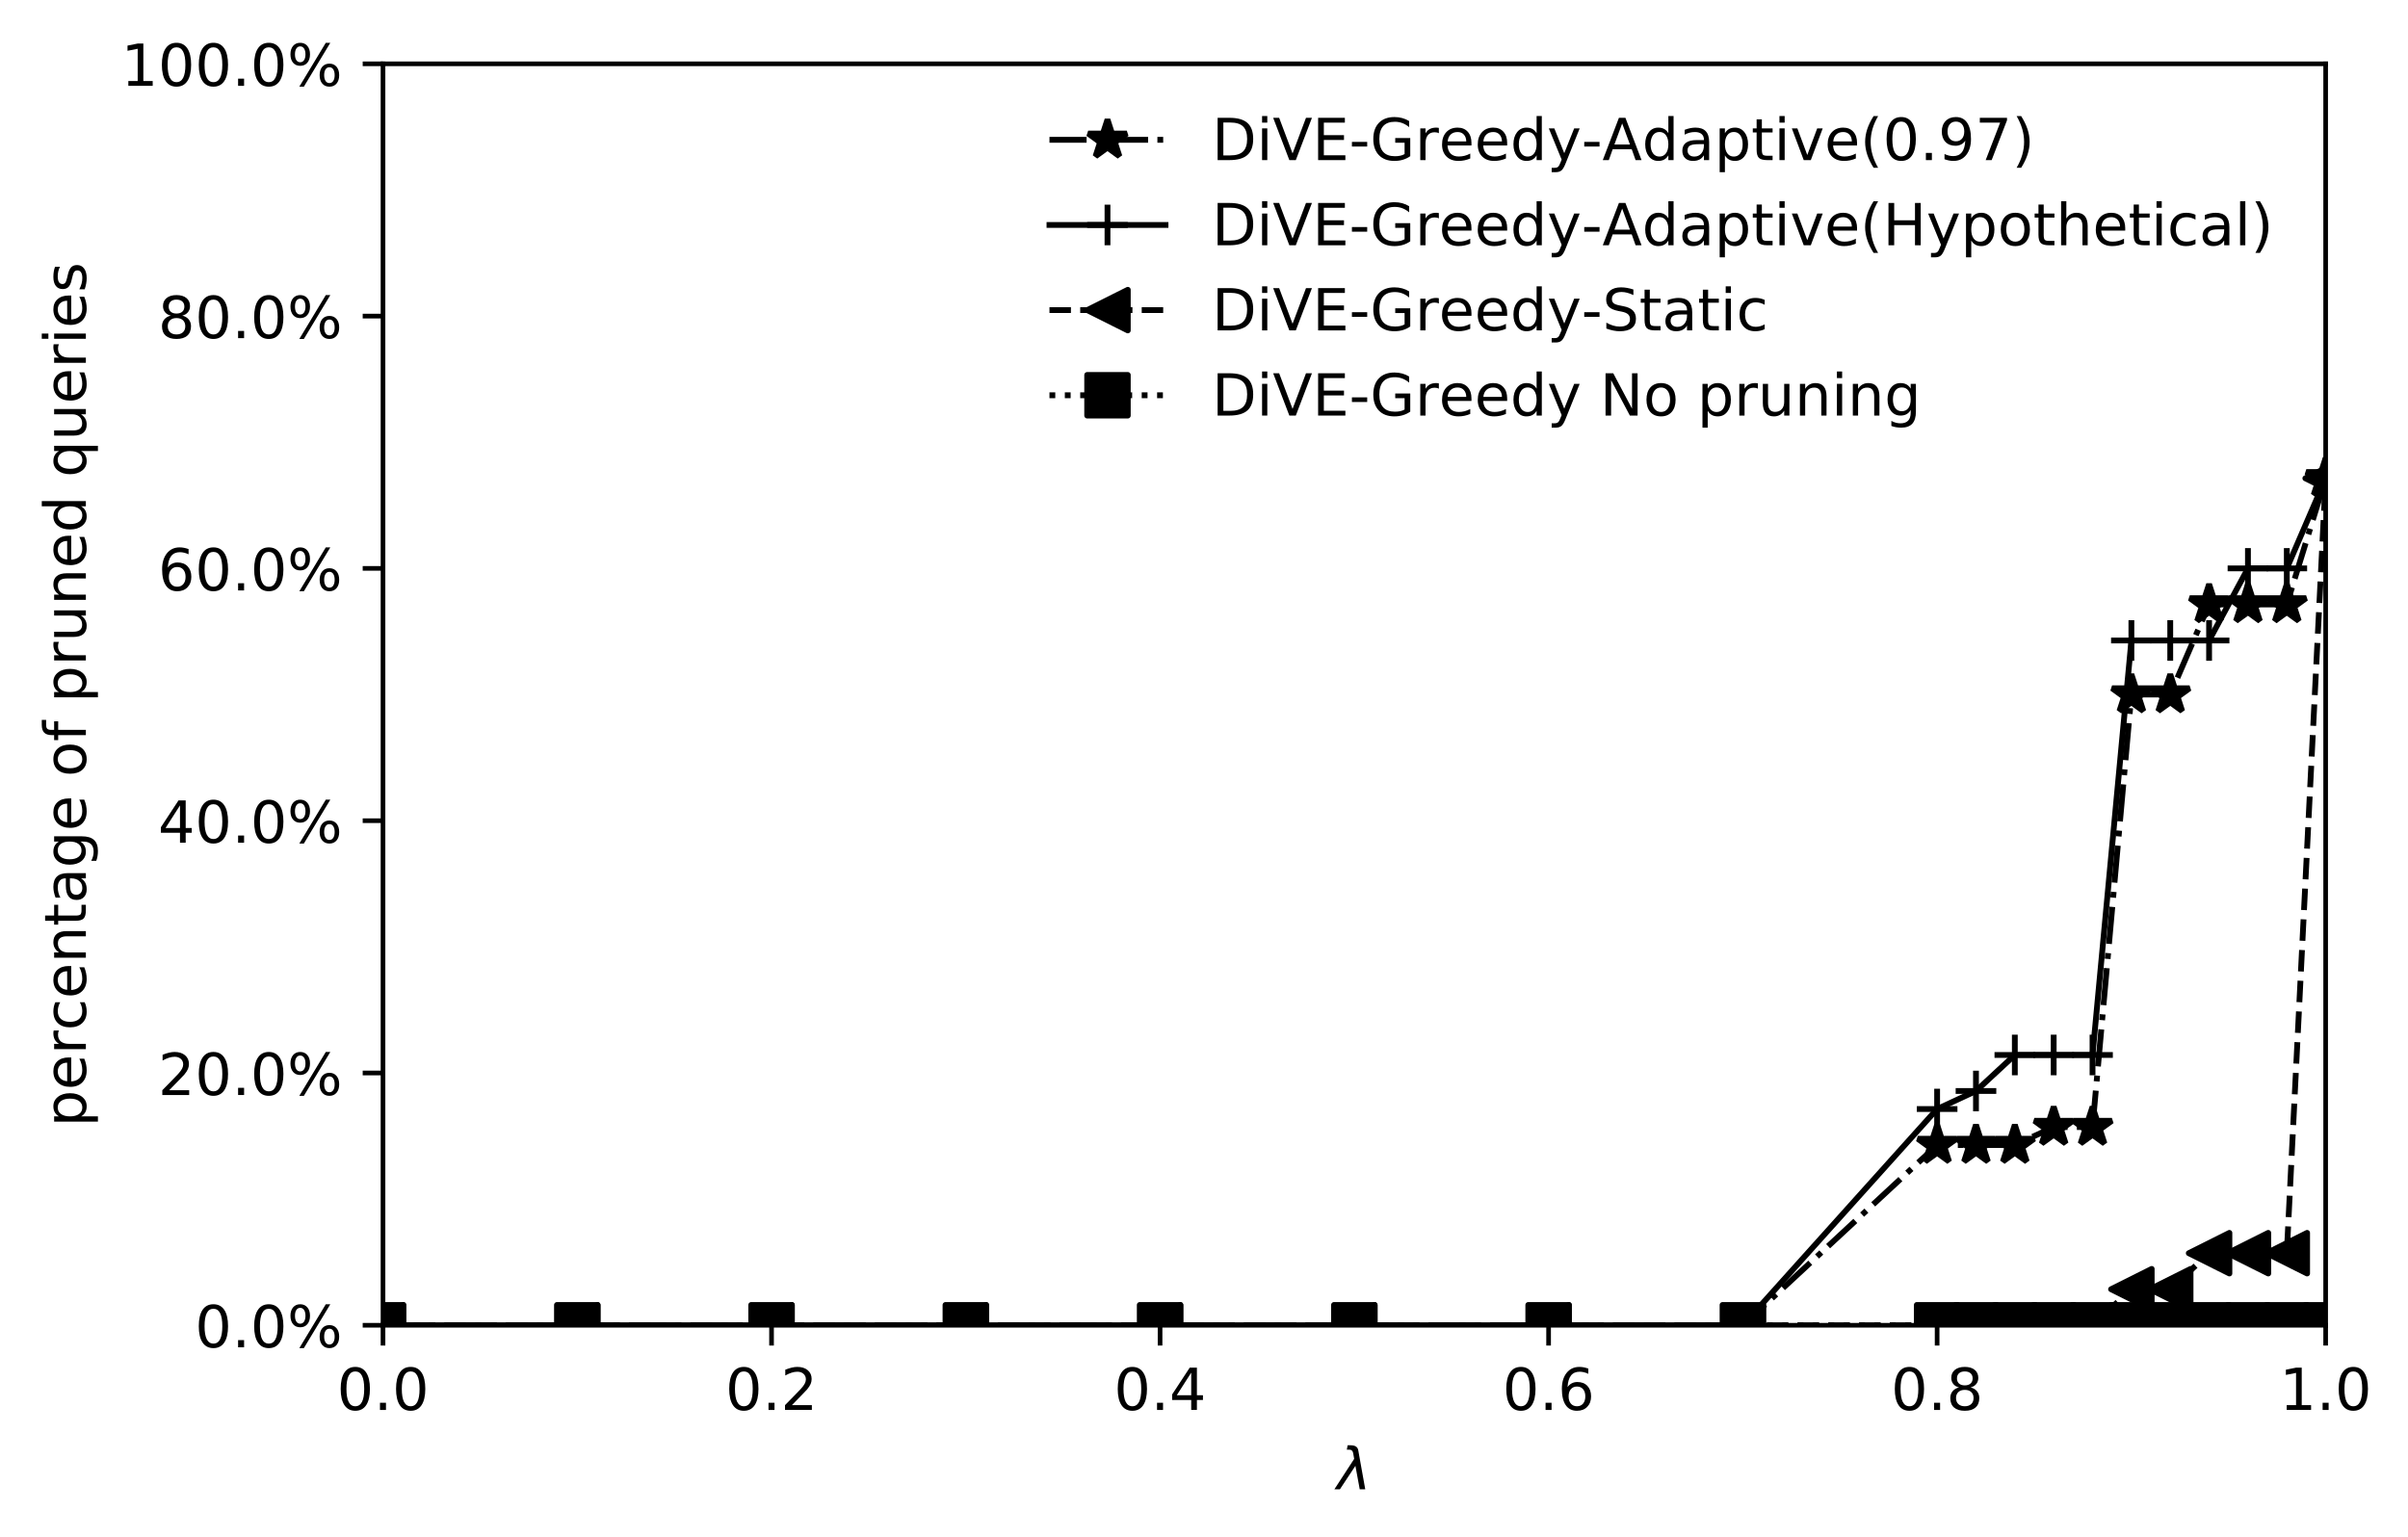 <?xml version="1.0" encoding="utf-8" standalone="no"?>
<!DOCTYPE svg PUBLIC "-//W3C//DTD SVG 1.1//EN"
  "http://www.w3.org/Graphics/SVG/1.1/DTD/svg11.dtd">
<!-- Created with matplotlib (http://matplotlib.org/) -->
<svg height="265pt" version="1.1" viewBox="0 0 415 265" width="415pt" xmlns="http://www.w3.org/2000/svg" xmlns:xlink="http://www.w3.org/1999/xlink">
 <defs>
  <style type="text/css">
*{stroke-linecap:butt;stroke-linejoin:round;}
  </style>
 </defs>
 <g id="figure_1">
  <g id="patch_1">
   <path d="M 0 265.995 
L 415.959 265.995 
L 415.959 0 
L 0 0 
z
" style="fill:#ffffff;"/>
  </g>
  <g id="axes_1">
   <g id="patch_2">
    <path d="M 66.008 228.439 
L 400.808 228.439 
L 400.808 10.999 
L 66.008 10.999 
z
" style="fill:#ffffff;"/>
   </g>
   <g id="matplotlib.axis_1">
    <g id="xtick_1">
     <g id="line2d_1">
      <defs>
       <path d="M 0 0 
L 0 3.5 
" id="m7e108de007" style="stroke:#000000;stroke-width:0.8;"/>
      </defs>
      <g>
       <use style="stroke:#000000;stroke-width:0.8;" x="66.008" xlink:href="#m7e108de007" y="228.439"/>
      </g>
     </g>
     <g id="text_1">
      <!-- 0.0 -->
      <defs>
       <path d="M 31.781 66.406 
Q 24.172 66.406 20.328 58.906 
Q 16.5 51.422 16.5 36.375 
Q 16.5 21.391 20.328 13.891 
Q 24.172 6.391 31.781 6.391 
Q 39.453 6.391 43.281 13.891 
Q 47.125 21.391 47.125 36.375 
Q 47.125 51.422 43.281 58.906 
Q 39.453 66.406 31.781 66.406 
z
M 31.781 74.219 
Q 44.047 74.219 50.516 64.516 
Q 56.984 54.828 56.984 36.375 
Q 56.984 17.969 50.516 8.266 
Q 44.047 -1.422 31.781 -1.422 
Q 19.531 -1.422 13.062 8.266 
Q 6.594 17.969 6.594 36.375 
Q 6.594 54.828 13.062 64.516 
Q 19.531 74.219 31.781 74.219 
z
" id="DejaVuSans-30"/>
       <path d="M 10.688 12.406 
L 21 12.406 
L 21 0 
L 10.688 0 
z
" id="DejaVuSans-2e"/>
      </defs>
      <g transform="translate(58.056 243.038)scale(0.1 -0.1)">
       <use xlink:href="#DejaVuSans-30"/>
       <use x="63.623" xlink:href="#DejaVuSans-2e"/>
       <use x="95.41" xlink:href="#DejaVuSans-30"/>
      </g>
     </g>
    </g>
    <g id="xtick_2">
     <g id="line2d_2">
      <g>
       <use style="stroke:#000000;stroke-width:0.8;" x="132.968" xlink:href="#m7e108de007" y="228.439"/>
      </g>
     </g>
     <g id="text_2">
      <!-- 0.2 -->
      <defs>
       <path d="M 19.188 8.297 
L 53.609 8.297 
L 53.609 0 
L 7.328 0 
L 7.328 8.297 
Q 12.938 14.109 22.625 23.891 
Q 32.328 33.688 34.812 36.531 
Q 39.547 41.844 41.422 45.531 
Q 43.312 49.219 43.312 52.781 
Q 43.312 58.594 39.234 62.25 
Q 35.156 65.922 28.609 65.922 
Q 23.969 65.922 18.812 64.312 
Q 13.672 62.703 7.812 59.422 
L 7.812 69.391 
Q 13.766 71.781 18.938 73 
Q 24.125 74.219 28.422 74.219 
Q 39.75 74.219 46.484 68.547 
Q 53.219 62.891 53.219 53.422 
Q 53.219 48.922 51.531 44.891 
Q 49.859 40.875 45.406 35.406 
Q 44.188 33.984 37.641 27.219 
Q 31.109 20.453 19.188 8.297 
z
" id="DejaVuSans-32"/>
      </defs>
      <g transform="translate(125.016 243.038)scale(0.1 -0.1)">
       <use xlink:href="#DejaVuSans-30"/>
       <use x="63.623" xlink:href="#DejaVuSans-2e"/>
       <use x="95.41" xlink:href="#DejaVuSans-32"/>
      </g>
     </g>
    </g>
    <g id="xtick_3">
     <g id="line2d_3">
      <g>
       <use style="stroke:#000000;stroke-width:0.8;" x="199.928" xlink:href="#m7e108de007" y="228.439"/>
      </g>
     </g>
     <g id="text_3">
      <!-- 0.4 -->
      <defs>
       <path d="M 37.797 64.312 
L 12.891 25.391 
L 37.797 25.391 
z
M 35.203 72.906 
L 47.609 72.906 
L 47.609 25.391 
L 58.016 25.391 
L 58.016 17.188 
L 47.609 17.188 
L 47.609 0 
L 37.797 0 
L 37.797 17.188 
L 4.891 17.188 
L 4.891 26.703 
z
" id="DejaVuSans-34"/>
      </defs>
      <g transform="translate(191.976 243.038)scale(0.1 -0.1)">
       <use xlink:href="#DejaVuSans-30"/>
       <use x="63.623" xlink:href="#DejaVuSans-2e"/>
       <use x="95.41" xlink:href="#DejaVuSans-34"/>
      </g>
     </g>
    </g>
    <g id="xtick_4">
     <g id="line2d_4">
      <g>
       <use style="stroke:#000000;stroke-width:0.8;" x="266.888" xlink:href="#m7e108de007" y="228.439"/>
      </g>
     </g>
     <g id="text_4">
      <!-- 0.6 -->
      <defs>
       <path d="M 33.016 40.375 
Q 26.375 40.375 22.484 35.828 
Q 18.609 31.297 18.609 23.391 
Q 18.609 15.531 22.484 10.953 
Q 26.375 6.391 33.016 6.391 
Q 39.656 6.391 43.531 10.953 
Q 47.406 15.531 47.406 23.391 
Q 47.406 31.297 43.531 35.828 
Q 39.656 40.375 33.016 40.375 
z
M 52.594 71.297 
L 52.594 62.312 
Q 48.875 64.062 45.094 64.984 
Q 41.312 65.922 37.594 65.922 
Q 27.828 65.922 22.672 59.328 
Q 17.531 52.734 16.797 39.406 
Q 19.672 43.656 24.016 45.922 
Q 28.375 48.188 33.594 48.188 
Q 44.578 48.188 50.953 41.516 
Q 57.328 34.859 57.328 23.391 
Q 57.328 12.156 50.688 5.359 
Q 44.047 -1.422 33.016 -1.422 
Q 20.359 -1.422 13.672 8.266 
Q 6.984 17.969 6.984 36.375 
Q 6.984 53.656 15.188 63.938 
Q 23.391 74.219 37.203 74.219 
Q 40.922 74.219 44.703 73.484 
Q 48.484 72.75 52.594 71.297 
z
" id="DejaVuSans-36"/>
      </defs>
      <g transform="translate(258.936 243.038)scale(0.1 -0.1)">
       <use xlink:href="#DejaVuSans-30"/>
       <use x="63.623" xlink:href="#DejaVuSans-2e"/>
       <use x="95.41" xlink:href="#DejaVuSans-36"/>
      </g>
     </g>
    </g>
    <g id="xtick_5">
     <g id="line2d_5">
      <g>
       <use style="stroke:#000000;stroke-width:0.8;" x="333.848" xlink:href="#m7e108de007" y="228.439"/>
      </g>
     </g>
     <g id="text_5">
      <!-- 0.8 -->
      <defs>
       <path d="M 31.781 34.625 
Q 24.75 34.625 20.719 30.859 
Q 16.703 27.094 16.703 20.516 
Q 16.703 13.922 20.719 10.156 
Q 24.75 6.391 31.781 6.391 
Q 38.812 6.391 42.859 10.172 
Q 46.922 13.969 46.922 20.516 
Q 46.922 27.094 42.891 30.859 
Q 38.875 34.625 31.781 34.625 
z
M 21.922 38.812 
Q 15.578 40.375 12.031 44.719 
Q 8.5 49.078 8.5 55.328 
Q 8.5 64.062 14.719 69.141 
Q 20.953 74.219 31.781 74.219 
Q 42.672 74.219 48.875 69.141 
Q 55.078 64.062 55.078 55.328 
Q 55.078 49.078 51.531 44.719 
Q 48 40.375 41.703 38.812 
Q 48.828 37.156 52.797 32.312 
Q 56.781 27.484 56.781 20.516 
Q 56.781 9.906 50.312 4.234 
Q 43.844 -1.422 31.781 -1.422 
Q 19.734 -1.422 13.25 4.234 
Q 6.781 9.906 6.781 20.516 
Q 6.781 27.484 10.781 32.312 
Q 14.797 37.156 21.922 38.812 
z
M 18.312 54.391 
Q 18.312 48.734 21.844 45.562 
Q 25.391 42.391 31.781 42.391 
Q 38.141 42.391 41.719 45.562 
Q 45.312 48.734 45.312 54.391 
Q 45.312 60.062 41.719 63.234 
Q 38.141 66.406 31.781 66.406 
Q 25.391 66.406 21.844 63.234 
Q 18.312 60.062 18.312 54.391 
z
" id="DejaVuSans-38"/>
      </defs>
      <g transform="translate(325.896 243.038)scale(0.1 -0.1)">
       <use xlink:href="#DejaVuSans-30"/>
       <use x="63.623" xlink:href="#DejaVuSans-2e"/>
       <use x="95.41" xlink:href="#DejaVuSans-38"/>
      </g>
     </g>
    </g>
    <g id="xtick_6">
     <g id="line2d_6">
      <g>
       <use style="stroke:#000000;stroke-width:0.8;" x="400.808" xlink:href="#m7e108de007" y="228.439"/>
      </g>
     </g>
     <g id="text_6">
      <!-- 1.0 -->
      <defs>
       <path d="M 12.406 8.297 
L 28.516 8.297 
L 28.516 63.922 
L 10.984 60.406 
L 10.984 69.391 
L 28.422 72.906 
L 38.281 72.906 
L 38.281 8.297 
L 54.391 8.297 
L 54.391 0 
L 12.406 0 
z
" id="DejaVuSans-31"/>
      </defs>
      <g transform="translate(392.856 243.038)scale(0.1 -0.1)">
       <use xlink:href="#DejaVuSans-31"/>
       <use x="63.623" xlink:href="#DejaVuSans-2e"/>
       <use x="95.41" xlink:href="#DejaVuSans-30"/>
      </g>
     </g>
    </g>
    <g id="text_7">
     <!-- $\lambda$ -->
     <defs>
      <path d="M 36.719 67.438 
L 48.828 0 
L 39.312 0 
L 31.844 40.438 
L 5.125 0 
L -4.391 0 
L 29.734 52.438 
L 28.031 62.109 
Q 26.953 68.266 21.734 68.266 
L 17.047 68.266 
L 18.5 75.984 
L 24.219 75.875 
Q 35.203 75.734 36.719 67.438 
z
" id="DejaVuSans-Oblique-3bb"/>
     </defs>
     <g transform="translate(230.408 256.716)scale(0.1 -0.1)">
      <use transform="translate(0 0.016)" xlink:href="#DejaVuSans-Oblique-3bb"/>
     </g>
    </g>
   </g>
   <g id="matplotlib.axis_2">
    <g id="ytick_1">
     <g id="line2d_7">
      <defs>
       <path d="M 0 0 
L -3.5 0 
" id="mf15cd3cf8e" style="stroke:#000000;stroke-width:0.8;"/>
      </defs>
      <g>
       <use style="stroke:#000000;stroke-width:0.8;" x="66.008" xlink:href="#mf15cd3cf8e" y="228.439"/>
      </g>
     </g>
     <g id="text_8">
      <!-- 0.0% -->
      <defs>
       <path d="M 72.703 32.078 
Q 68.453 32.078 66.031 28.469 
Q 63.625 24.859 63.625 18.406 
Q 63.625 12.062 66.031 8.422 
Q 68.453 4.781 72.703 4.781 
Q 76.859 4.781 79.266 8.422 
Q 81.688 12.062 81.688 18.406 
Q 81.688 24.812 79.266 28.438 
Q 76.859 32.078 72.703 32.078 
z
M 72.703 38.281 
Q 80.422 38.281 84.953 32.906 
Q 89.5 27.547 89.5 18.406 
Q 89.5 9.281 84.938 3.922 
Q 80.375 -1.422 72.703 -1.422 
Q 64.891 -1.422 60.344 3.922 
Q 55.812 9.281 55.812 18.406 
Q 55.812 27.594 60.375 32.938 
Q 64.938 38.281 72.703 38.281 
z
M 22.312 68.016 
Q 18.109 68.016 15.688 64.375 
Q 13.281 60.75 13.281 54.391 
Q 13.281 47.953 15.672 44.328 
Q 18.062 40.719 22.312 40.719 
Q 26.562 40.719 28.969 44.328 
Q 31.391 47.953 31.391 54.391 
Q 31.391 60.688 28.953 64.344 
Q 26.516 68.016 22.312 68.016 
z
M 66.406 74.219 
L 74.219 74.219 
L 28.609 -1.422 
L 20.797 -1.422 
z
M 22.312 74.219 
Q 30.031 74.219 34.609 68.875 
Q 39.203 63.531 39.203 54.391 
Q 39.203 45.172 34.641 39.844 
Q 30.078 34.516 22.312 34.516 
Q 14.547 34.516 10.031 39.859 
Q 5.516 45.219 5.516 54.391 
Q 5.516 63.484 10.047 68.844 
Q 14.594 74.219 22.312 74.219 
z
" id="DejaVuSans-25"/>
      </defs>
      <g transform="translate(33.603 232.238)scale(0.1 -0.1)">
       <use xlink:href="#DejaVuSans-30"/>
       <use x="63.623" xlink:href="#DejaVuSans-2e"/>
       <use x="95.41" xlink:href="#DejaVuSans-30"/>
       <use x="159.033" xlink:href="#DejaVuSans-25"/>
      </g>
     </g>
    </g>
    <g id="ytick_2">
     <g id="line2d_8">
      <g>
       <use style="stroke:#000000;stroke-width:0.8;" x="66.008" xlink:href="#mf15cd3cf8e" y="184.951"/>
      </g>
     </g>
     <g id="text_9">
      <!-- 20.0% -->
      <g transform="translate(27.241 188.75)scale(0.1 -0.1)">
       <use xlink:href="#DejaVuSans-32"/>
       <use x="63.623" xlink:href="#DejaVuSans-30"/>
       <use x="127.246" xlink:href="#DejaVuSans-2e"/>
       <use x="159.033" xlink:href="#DejaVuSans-30"/>
       <use x="222.656" xlink:href="#DejaVuSans-25"/>
      </g>
     </g>
    </g>
    <g id="ytick_3">
     <g id="line2d_9">
      <g>
       <use style="stroke:#000000;stroke-width:0.8;" x="66.008" xlink:href="#mf15cd3cf8e" y="141.463"/>
      </g>
     </g>
     <g id="text_10">
      <!-- 40.0% -->
      <g transform="translate(27.241 145.262)scale(0.1 -0.1)">
       <use xlink:href="#DejaVuSans-34"/>
       <use x="63.623" xlink:href="#DejaVuSans-30"/>
       <use x="127.246" xlink:href="#DejaVuSans-2e"/>
       <use x="159.033" xlink:href="#DejaVuSans-30"/>
       <use x="222.656" xlink:href="#DejaVuSans-25"/>
      </g>
     </g>
    </g>
    <g id="ytick_4">
     <g id="line2d_10">
      <g>
       <use style="stroke:#000000;stroke-width:0.8;" x="66.008" xlink:href="#mf15cd3cf8e" y="97.975"/>
      </g>
     </g>
     <g id="text_11">
      <!-- 60.0% -->
      <g transform="translate(27.241 101.774)scale(0.1 -0.1)">
       <use xlink:href="#DejaVuSans-36"/>
       <use x="63.623" xlink:href="#DejaVuSans-30"/>
       <use x="127.246" xlink:href="#DejaVuSans-2e"/>
       <use x="159.033" xlink:href="#DejaVuSans-30"/>
       <use x="222.656" xlink:href="#DejaVuSans-25"/>
      </g>
     </g>
    </g>
    <g id="ytick_5">
     <g id="line2d_11">
      <g>
       <use style="stroke:#000000;stroke-width:0.8;" x="66.008" xlink:href="#mf15cd3cf8e" y="54.487"/>
      </g>
     </g>
     <g id="text_12">
      <!-- 80.0% -->
      <g transform="translate(27.241 58.286)scale(0.1 -0.1)">
       <use xlink:href="#DejaVuSans-38"/>
       <use x="63.623" xlink:href="#DejaVuSans-30"/>
       <use x="127.246" xlink:href="#DejaVuSans-2e"/>
       <use x="159.033" xlink:href="#DejaVuSans-30"/>
       <use x="222.656" xlink:href="#DejaVuSans-25"/>
      </g>
     </g>
    </g>
    <g id="ytick_6">
     <g id="line2d_12">
      <g>
       <use style="stroke:#000000;stroke-width:0.8;" x="66.008" xlink:href="#mf15cd3cf8e" y="10.999"/>
      </g>
     </g>
     <g id="text_13">
      <!-- 100.0% -->
      <g transform="translate(20.878 14.798)scale(0.1 -0.1)">
       <use xlink:href="#DejaVuSans-31"/>
       <use x="63.623" xlink:href="#DejaVuSans-30"/>
       <use x="127.246" xlink:href="#DejaVuSans-30"/>
       <use x="190.869" xlink:href="#DejaVuSans-2e"/>
       <use x="222.656" xlink:href="#DejaVuSans-30"/>
       <use x="286.279" xlink:href="#DejaVuSans-25"/>
      </g>
     </g>
    </g>
    <g id="text_14">
     <!-- percentage of pruned queries -->
     <defs>
      <path d="M 18.109 8.203 
L 18.109 -20.797 
L 9.078 -20.797 
L 9.078 54.688 
L 18.109 54.688 
L 18.109 46.391 
Q 20.953 51.266 25.266 53.625 
Q 29.594 56 35.594 56 
Q 45.562 56 51.781 48.094 
Q 58.016 40.188 58.016 27.297 
Q 58.016 14.406 51.781 6.484 
Q 45.562 -1.422 35.594 -1.422 
Q 29.594 -1.422 25.266 0.953 
Q 20.953 3.328 18.109 8.203 
z
M 48.688 27.297 
Q 48.688 37.203 44.609 42.844 
Q 40.531 48.484 33.406 48.484 
Q 26.266 48.484 22.188 42.844 
Q 18.109 37.203 18.109 27.297 
Q 18.109 17.391 22.188 11.75 
Q 26.266 6.109 33.406 6.109 
Q 40.531 6.109 44.609 11.75 
Q 48.688 17.391 48.688 27.297 
z
" id="DejaVuSans-70"/>
      <path d="M 56.203 29.594 
L 56.203 25.203 
L 14.891 25.203 
Q 15.484 15.922 20.484 11.062 
Q 25.484 6.203 34.422 6.203 
Q 39.594 6.203 44.453 7.469 
Q 49.312 8.734 54.109 11.281 
L 54.109 2.781 
Q 49.266 0.734 44.188 -0.344 
Q 39.109 -1.422 33.891 -1.422 
Q 20.797 -1.422 13.156 6.188 
Q 5.516 13.812 5.516 26.812 
Q 5.516 40.234 12.766 48.109 
Q 20.016 56 32.328 56 
Q 43.359 56 49.781 48.891 
Q 56.203 41.797 56.203 29.594 
z
M 47.219 32.234 
Q 47.125 39.594 43.094 43.984 
Q 39.062 48.391 32.422 48.391 
Q 24.906 48.391 20.391 44.141 
Q 15.875 39.891 15.188 32.172 
z
" id="DejaVuSans-65"/>
      <path d="M 41.109 46.297 
Q 39.594 47.172 37.812 47.578 
Q 36.031 48 33.891 48 
Q 26.266 48 22.188 43.047 
Q 18.109 38.094 18.109 28.812 
L 18.109 0 
L 9.078 0 
L 9.078 54.688 
L 18.109 54.688 
L 18.109 46.188 
Q 20.953 51.172 25.484 53.578 
Q 30.031 56 36.531 56 
Q 37.453 56 38.578 55.875 
Q 39.703 55.766 41.062 55.516 
z
" id="DejaVuSans-72"/>
      <path d="M 48.781 52.594 
L 48.781 44.188 
Q 44.969 46.297 41.141 47.344 
Q 37.312 48.391 33.406 48.391 
Q 24.656 48.391 19.812 42.844 
Q 14.984 37.312 14.984 27.297 
Q 14.984 17.281 19.812 11.734 
Q 24.656 6.203 33.406 6.203 
Q 37.312 6.203 41.141 7.25 
Q 44.969 8.297 48.781 10.406 
L 48.781 2.094 
Q 45.016 0.344 40.984 -0.531 
Q 36.969 -1.422 32.422 -1.422 
Q 20.062 -1.422 12.781 6.344 
Q 5.516 14.109 5.516 27.297 
Q 5.516 40.672 12.859 48.328 
Q 20.219 56 33.016 56 
Q 37.156 56 41.109 55.141 
Q 45.062 54.297 48.781 52.594 
z
" id="DejaVuSans-63"/>
      <path d="M 54.891 33.016 
L 54.891 0 
L 45.906 0 
L 45.906 32.719 
Q 45.906 40.484 42.875 44.328 
Q 39.844 48.188 33.797 48.188 
Q 26.516 48.188 22.312 43.547 
Q 18.109 38.922 18.109 30.906 
L 18.109 0 
L 9.078 0 
L 9.078 54.688 
L 18.109 54.688 
L 18.109 46.188 
Q 21.344 51.125 25.703 53.562 
Q 30.078 56 35.797 56 
Q 45.219 56 50.047 50.172 
Q 54.891 44.344 54.891 33.016 
z
" id="DejaVuSans-6e"/>
      <path d="M 18.312 70.219 
L 18.312 54.688 
L 36.812 54.688 
L 36.812 47.703 
L 18.312 47.703 
L 18.312 18.016 
Q 18.312 11.328 20.141 9.422 
Q 21.969 7.516 27.594 7.516 
L 36.812 7.516 
L 36.812 0 
L 27.594 0 
Q 17.188 0 13.234 3.875 
Q 9.281 7.766 9.281 18.016 
L 9.281 47.703 
L 2.688 47.703 
L 2.688 54.688 
L 9.281 54.688 
L 9.281 70.219 
z
" id="DejaVuSans-74"/>
      <path d="M 34.281 27.484 
Q 23.391 27.484 19.188 25 
Q 14.984 22.516 14.984 16.5 
Q 14.984 11.719 18.141 8.906 
Q 21.297 6.109 26.703 6.109 
Q 34.188 6.109 38.703 11.406 
Q 43.219 16.703 43.219 25.484 
L 43.219 27.484 
z
M 52.203 31.203 
L 52.203 0 
L 43.219 0 
L 43.219 8.297 
Q 40.141 3.328 35.547 0.953 
Q 30.953 -1.422 24.312 -1.422 
Q 15.922 -1.422 10.953 3.297 
Q 6 8.016 6 15.922 
Q 6 25.141 12.172 29.828 
Q 18.359 34.516 30.609 34.516 
L 43.219 34.516 
L 43.219 35.406 
Q 43.219 41.609 39.141 45 
Q 35.062 48.391 27.688 48.391 
Q 23 48.391 18.547 47.266 
Q 14.109 46.141 10.016 43.891 
L 10.016 52.203 
Q 14.938 54.109 19.578 55.047 
Q 24.219 56 28.609 56 
Q 40.484 56 46.344 49.844 
Q 52.203 43.703 52.203 31.203 
z
" id="DejaVuSans-61"/>
      <path d="M 45.406 27.984 
Q 45.406 37.75 41.375 43.109 
Q 37.359 48.484 30.078 48.484 
Q 22.859 48.484 18.828 43.109 
Q 14.797 37.75 14.797 27.984 
Q 14.797 18.266 18.828 12.891 
Q 22.859 7.516 30.078 7.516 
Q 37.359 7.516 41.375 12.891 
Q 45.406 18.266 45.406 27.984 
z
M 54.391 6.781 
Q 54.391 -7.172 48.188 -13.984 
Q 42 -20.797 29.203 -20.797 
Q 24.469 -20.797 20.266 -20.094 
Q 16.062 -19.391 12.109 -17.922 
L 12.109 -9.188 
Q 16.062 -11.328 19.922 -12.344 
Q 23.781 -13.375 27.781 -13.375 
Q 36.625 -13.375 41.016 -8.766 
Q 45.406 -4.156 45.406 5.172 
L 45.406 9.625 
Q 42.625 4.781 38.281 2.391 
Q 33.938 0 27.875 0 
Q 17.828 0 11.672 7.656 
Q 5.516 15.328 5.516 27.984 
Q 5.516 40.672 11.672 48.328 
Q 17.828 56 27.875 56 
Q 33.938 56 38.281 53.609 
Q 42.625 51.219 45.406 46.391 
L 45.406 54.688 
L 54.391 54.688 
z
" id="DejaVuSans-67"/>
      <path id="DejaVuSans-20"/>
      <path d="M 30.609 48.391 
Q 23.391 48.391 19.188 42.75 
Q 14.984 37.109 14.984 27.297 
Q 14.984 17.484 19.156 11.844 
Q 23.344 6.203 30.609 6.203 
Q 37.797 6.203 41.984 11.859 
Q 46.188 17.531 46.188 27.297 
Q 46.188 37.016 41.984 42.703 
Q 37.797 48.391 30.609 48.391 
z
M 30.609 56 
Q 42.328 56 49.016 48.375 
Q 55.719 40.766 55.719 27.297 
Q 55.719 13.875 49.016 6.219 
Q 42.328 -1.422 30.609 -1.422 
Q 18.844 -1.422 12.172 6.219 
Q 5.516 13.875 5.516 27.297 
Q 5.516 40.766 12.172 48.375 
Q 18.844 56 30.609 56 
z
" id="DejaVuSans-6f"/>
      <path d="M 37.109 75.984 
L 37.109 68.5 
L 28.516 68.5 
Q 23.688 68.5 21.797 66.547 
Q 19.922 64.594 19.922 59.516 
L 19.922 54.688 
L 34.719 54.688 
L 34.719 47.703 
L 19.922 47.703 
L 19.922 0 
L 10.891 0 
L 10.891 47.703 
L 2.297 47.703 
L 2.297 54.688 
L 10.891 54.688 
L 10.891 58.5 
Q 10.891 67.625 15.141 71.797 
Q 19.391 75.984 28.609 75.984 
z
" id="DejaVuSans-66"/>
      <path d="M 8.5 21.578 
L 8.5 54.688 
L 17.484 54.688 
L 17.484 21.922 
Q 17.484 14.156 20.5 10.266 
Q 23.531 6.391 29.594 6.391 
Q 36.859 6.391 41.078 11.031 
Q 45.312 15.672 45.312 23.688 
L 45.312 54.688 
L 54.297 54.688 
L 54.297 0 
L 45.312 0 
L 45.312 8.406 
Q 42.047 3.422 37.719 1 
Q 33.406 -1.422 27.688 -1.422 
Q 18.266 -1.422 13.375 4.438 
Q 8.5 10.297 8.5 21.578 
z
M 31.109 56 
z
" id="DejaVuSans-75"/>
      <path d="M 45.406 46.391 
L 45.406 75.984 
L 54.391 75.984 
L 54.391 0 
L 45.406 0 
L 45.406 8.203 
Q 42.578 3.328 38.25 0.953 
Q 33.938 -1.422 27.875 -1.422 
Q 17.969 -1.422 11.734 6.484 
Q 5.516 14.406 5.516 27.297 
Q 5.516 40.188 11.734 48.094 
Q 17.969 56 27.875 56 
Q 33.938 56 38.25 53.625 
Q 42.578 51.266 45.406 46.391 
z
M 14.797 27.297 
Q 14.797 17.391 18.875 11.75 
Q 22.953 6.109 30.078 6.109 
Q 37.203 6.109 41.297 11.75 
Q 45.406 17.391 45.406 27.297 
Q 45.406 37.203 41.297 42.844 
Q 37.203 48.484 30.078 48.484 
Q 22.953 48.484 18.875 42.844 
Q 14.797 37.203 14.797 27.297 
z
" id="DejaVuSans-64"/>
      <path d="M 14.797 27.297 
Q 14.797 17.391 18.875 11.75 
Q 22.953 6.109 30.078 6.109 
Q 37.203 6.109 41.297 11.75 
Q 45.406 17.391 45.406 27.297 
Q 45.406 37.203 41.297 42.844 
Q 37.203 48.484 30.078 48.484 
Q 22.953 48.484 18.875 42.844 
Q 14.797 37.203 14.797 27.297 
z
M 45.406 8.203 
Q 42.578 3.328 38.25 0.953 
Q 33.938 -1.422 27.875 -1.422 
Q 17.969 -1.422 11.734 6.484 
Q 5.516 14.406 5.516 27.297 
Q 5.516 40.188 11.734 48.094 
Q 17.969 56 27.875 56 
Q 33.938 56 38.25 53.625 
Q 42.578 51.266 45.406 46.391 
L 45.406 54.688 
L 54.391 54.688 
L 54.391 -20.797 
L 45.406 -20.797 
z
" id="DejaVuSans-71"/>
      <path d="M 9.422 54.688 
L 18.406 54.688 
L 18.406 0 
L 9.422 0 
z
M 9.422 75.984 
L 18.406 75.984 
L 18.406 64.594 
L 9.422 64.594 
z
" id="DejaVuSans-69"/>
      <path d="M 44.281 53.078 
L 44.281 44.578 
Q 40.484 46.531 36.375 47.5 
Q 32.281 48.484 27.875 48.484 
Q 21.188 48.484 17.844 46.438 
Q 14.5 44.391 14.5 40.281 
Q 14.5 37.156 16.891 35.375 
Q 19.281 33.594 26.516 31.984 
L 29.594 31.297 
Q 39.156 29.25 43.188 25.516 
Q 47.219 21.781 47.219 15.094 
Q 47.219 7.469 41.188 3.016 
Q 35.156 -1.422 24.609 -1.422 
Q 20.219 -1.422 15.453 -0.562 
Q 10.688 0.297 5.422 2 
L 5.422 11.281 
Q 10.406 8.688 15.234 7.391 
Q 20.062 6.109 24.812 6.109 
Q 31.156 6.109 34.562 8.281 
Q 37.984 10.453 37.984 14.406 
Q 37.984 18.062 35.516 20.016 
Q 33.062 21.969 24.703 23.781 
L 21.578 24.516 
Q 13.234 26.266 9.516 29.906 
Q 5.812 33.547 5.812 39.891 
Q 5.812 47.609 11.281 51.797 
Q 16.75 56 26.812 56 
Q 31.781 56 36.172 55.266 
Q 40.578 54.547 44.281 53.078 
z
" id="DejaVuSans-73"/>
     </defs>
     <g transform="translate(14.798 194.243)rotate(-90)scale(0.1 -0.1)">
      <use xlink:href="#DejaVuSans-70"/>
      <use x="63.477" xlink:href="#DejaVuSans-65"/>
      <use x="125" xlink:href="#DejaVuSans-72"/>
      <use x="166.082" xlink:href="#DejaVuSans-63"/>
      <use x="221.062" xlink:href="#DejaVuSans-65"/>
      <use x="282.586" xlink:href="#DejaVuSans-6e"/>
      <use x="345.965" xlink:href="#DejaVuSans-74"/>
      <use x="385.174" xlink:href="#DejaVuSans-61"/>
      <use x="446.453" xlink:href="#DejaVuSans-67"/>
      <use x="509.93" xlink:href="#DejaVuSans-65"/>
      <use x="571.453" xlink:href="#DejaVuSans-20"/>
      <use x="603.24" xlink:href="#DejaVuSans-6f"/>
      <use x="664.422" xlink:href="#DejaVuSans-66"/>
      <use x="699.627" xlink:href="#DejaVuSans-20"/>
      <use x="731.414" xlink:href="#DejaVuSans-70"/>
      <use x="794.891" xlink:href="#DejaVuSans-72"/>
      <use x="836.004" xlink:href="#DejaVuSans-75"/>
      <use x="899.383" xlink:href="#DejaVuSans-6e"/>
      <use x="962.762" xlink:href="#DejaVuSans-65"/>
      <use x="1024.285" xlink:href="#DejaVuSans-64"/>
      <use x="1087.762" xlink:href="#DejaVuSans-20"/>
      <use x="1119.549" xlink:href="#DejaVuSans-71"/>
      <use x="1183.025" xlink:href="#DejaVuSans-75"/>
      <use x="1246.404" xlink:href="#DejaVuSans-65"/>
      <use x="1307.928" xlink:href="#DejaVuSans-72"/>
      <use x="1349.041" xlink:href="#DejaVuSans-69"/>
      <use x="1376.824" xlink:href="#DejaVuSans-65"/>
      <use x="1438.348" xlink:href="#DejaVuSans-73"/>
     </g>
    </g>
   </g>
   <g id="line2d_13">
    <path clip-path="url(#pbb24b509c2)" d="M 66.008 228.439 
L 99.488 228.439 
L 132.968 228.439 
L 166.448 228.439 
L 199.928 228.439 
L 233.408 228.439 
L 266.888 228.439 
L 300.368 228.439 
L 333.848 197.376 
L 340.544 197.376 
L 347.24 197.376 
L 353.936 194.27 
L 360.632 194.27 
L 367.328 119.719 
L 374.024 119.719 
L 380.72 104.188 
L 387.416 104.188 
L 394.112 104.188 
L 400.808 82.444 
" style="fill:none;stroke:#000000;stroke-dasharray:6.4,1.6,1,1.6;stroke-dashoffset:0;"/>
    <defs>
     <path d="M 0 -3.5 
L -0.786 -1.082 
L -3.329 -1.082 
L -1.271 0.413 
L -2.057 2.832 
L -0 1.337 
L 2.057 2.832 
L 1.271 0.413 
L 3.329 -1.082 
L 0.786 -1.082 
z
" id="m19246a0d55" style="stroke:#000000;stroke-linejoin:bevel;"/>
    </defs>
    <g clip-path="url(#pbb24b509c2)">
     <use style="stroke:#000000;stroke-linejoin:bevel;" x="66.008" xlink:href="#m19246a0d55" y="228.439"/>
     <use style="stroke:#000000;stroke-linejoin:bevel;" x="99.488" xlink:href="#m19246a0d55" y="228.439"/>
     <use style="stroke:#000000;stroke-linejoin:bevel;" x="132.968" xlink:href="#m19246a0d55" y="228.439"/>
     <use style="stroke:#000000;stroke-linejoin:bevel;" x="166.448" xlink:href="#m19246a0d55" y="228.439"/>
     <use style="stroke:#000000;stroke-linejoin:bevel;" x="199.928" xlink:href="#m19246a0d55" y="228.439"/>
     <use style="stroke:#000000;stroke-linejoin:bevel;" x="233.408" xlink:href="#m19246a0d55" y="228.439"/>
     <use style="stroke:#000000;stroke-linejoin:bevel;" x="266.888" xlink:href="#m19246a0d55" y="228.439"/>
     <use style="stroke:#000000;stroke-linejoin:bevel;" x="300.368" xlink:href="#m19246a0d55" y="228.439"/>
     <use style="stroke:#000000;stroke-linejoin:bevel;" x="333.848" xlink:href="#m19246a0d55" y="197.376"/>
     <use style="stroke:#000000;stroke-linejoin:bevel;" x="340.544" xlink:href="#m19246a0d55" y="197.376"/>
     <use style="stroke:#000000;stroke-linejoin:bevel;" x="347.24" xlink:href="#m19246a0d55" y="197.376"/>
     <use style="stroke:#000000;stroke-linejoin:bevel;" x="353.936" xlink:href="#m19246a0d55" y="194.27"/>
     <use style="stroke:#000000;stroke-linejoin:bevel;" x="360.632" xlink:href="#m19246a0d55" y="194.27"/>
     <use style="stroke:#000000;stroke-linejoin:bevel;" x="367.328" xlink:href="#m19246a0d55" y="119.719"/>
     <use style="stroke:#000000;stroke-linejoin:bevel;" x="374.024" xlink:href="#m19246a0d55" y="119.719"/>
     <use style="stroke:#000000;stroke-linejoin:bevel;" x="380.72" xlink:href="#m19246a0d55" y="104.188"/>
     <use style="stroke:#000000;stroke-linejoin:bevel;" x="387.416" xlink:href="#m19246a0d55" y="104.188"/>
     <use style="stroke:#000000;stroke-linejoin:bevel;" x="394.112" xlink:href="#m19246a0d55" y="104.188"/>
     <use style="stroke:#000000;stroke-linejoin:bevel;" x="400.808" xlink:href="#m19246a0d55" y="82.444"/>
    </g>
   </g>
   <g id="line2d_14">
    <path clip-path="url(#pbb24b509c2)" d="M 66.008 228.439 
L 99.488 228.439 
L 132.968 228.439 
L 166.448 228.439 
L 199.928 228.439 
L 233.408 228.439 
L 266.888 228.439 
L 300.368 228.439 
L 333.848 191.164 
L 340.544 188.058 
L 347.24 181.845 
L 353.936 181.845 
L 360.632 181.845 
L 367.328 110.4 
L 374.024 110.4 
L 380.72 110.4 
L 387.416 97.975 
L 394.112 97.975 
L 400.808 82.444 
" style="fill:none;stroke:#000000;stroke-linecap:square;"/>
    <defs>
     <path d="M -3.5 0 
L 3.5 0 
M 0 3.5 
L 0 -3.5 
" id="m0c63e29dcd" style="stroke:#000000;"/>
    </defs>
    <g clip-path="url(#pbb24b509c2)">
     <use style="stroke:#000000;" x="66.008" xlink:href="#m0c63e29dcd" y="228.439"/>
     <use style="stroke:#000000;" x="99.488" xlink:href="#m0c63e29dcd" y="228.439"/>
     <use style="stroke:#000000;" x="132.968" xlink:href="#m0c63e29dcd" y="228.439"/>
     <use style="stroke:#000000;" x="166.448" xlink:href="#m0c63e29dcd" y="228.439"/>
     <use style="stroke:#000000;" x="199.928" xlink:href="#m0c63e29dcd" y="228.439"/>
     <use style="stroke:#000000;" x="233.408" xlink:href="#m0c63e29dcd" y="228.439"/>
     <use style="stroke:#000000;" x="266.888" xlink:href="#m0c63e29dcd" y="228.439"/>
     <use style="stroke:#000000;" x="300.368" xlink:href="#m0c63e29dcd" y="228.439"/>
     <use style="stroke:#000000;" x="333.848" xlink:href="#m0c63e29dcd" y="191.164"/>
     <use style="stroke:#000000;" x="340.544" xlink:href="#m0c63e29dcd" y="188.058"/>
     <use style="stroke:#000000;" x="347.24" xlink:href="#m0c63e29dcd" y="181.845"/>
     <use style="stroke:#000000;" x="353.936" xlink:href="#m0c63e29dcd" y="181.845"/>
     <use style="stroke:#000000;" x="360.632" xlink:href="#m0c63e29dcd" y="181.845"/>
     <use style="stroke:#000000;" x="367.328" xlink:href="#m0c63e29dcd" y="110.4"/>
     <use style="stroke:#000000;" x="374.024" xlink:href="#m0c63e29dcd" y="110.4"/>
     <use style="stroke:#000000;" x="380.72" xlink:href="#m0c63e29dcd" y="110.4"/>
     <use style="stroke:#000000;" x="387.416" xlink:href="#m0c63e29dcd" y="97.975"/>
     <use style="stroke:#000000;" x="394.112" xlink:href="#m0c63e29dcd" y="97.975"/>
     <use style="stroke:#000000;" x="400.808" xlink:href="#m0c63e29dcd" y="82.444"/>
    </g>
   </g>
   <g id="line2d_15">
    <path clip-path="url(#pbb24b509c2)" d="M 66.008 228.439 
L 99.488 228.439 
L 132.968 228.439 
L 166.448 228.439 
L 199.928 228.439 
L 233.408 228.439 
L 266.888 228.439 
L 300.368 228.439 
L 333.848 228.439 
L 340.544 228.439 
L 347.24 228.439 
L 353.936 228.439 
L 360.632 228.439 
L 367.328 222.227 
L 374.024 222.227 
L 380.72 216.014 
L 387.416 216.014 
L 394.112 216.014 
L 400.808 82.444 
" style="fill:none;stroke:#000000;stroke-dasharray:3.7,1.6;stroke-dashoffset:0;"/>
    <defs>
     <path d="M -3.5 -0 
L 3.5 3.5 
L 3.5 -3.5 
z
" id="mbe3c6caec7" style="stroke:#000000;stroke-linejoin:miter;"/>
    </defs>
    <g clip-path="url(#pbb24b509c2)">
     <use style="stroke:#000000;stroke-linejoin:miter;" x="66.008" xlink:href="#mbe3c6caec7" y="228.439"/>
     <use style="stroke:#000000;stroke-linejoin:miter;" x="99.488" xlink:href="#mbe3c6caec7" y="228.439"/>
     <use style="stroke:#000000;stroke-linejoin:miter;" x="132.968" xlink:href="#mbe3c6caec7" y="228.439"/>
     <use style="stroke:#000000;stroke-linejoin:miter;" x="166.448" xlink:href="#mbe3c6caec7" y="228.439"/>
     <use style="stroke:#000000;stroke-linejoin:miter;" x="199.928" xlink:href="#mbe3c6caec7" y="228.439"/>
     <use style="stroke:#000000;stroke-linejoin:miter;" x="233.408" xlink:href="#mbe3c6caec7" y="228.439"/>
     <use style="stroke:#000000;stroke-linejoin:miter;" x="266.888" xlink:href="#mbe3c6caec7" y="228.439"/>
     <use style="stroke:#000000;stroke-linejoin:miter;" x="300.368" xlink:href="#mbe3c6caec7" y="228.439"/>
     <use style="stroke:#000000;stroke-linejoin:miter;" x="333.848" xlink:href="#mbe3c6caec7" y="228.439"/>
     <use style="stroke:#000000;stroke-linejoin:miter;" x="340.544" xlink:href="#mbe3c6caec7" y="228.439"/>
     <use style="stroke:#000000;stroke-linejoin:miter;" x="347.24" xlink:href="#mbe3c6caec7" y="228.439"/>
     <use style="stroke:#000000;stroke-linejoin:miter;" x="353.936" xlink:href="#mbe3c6caec7" y="228.439"/>
     <use style="stroke:#000000;stroke-linejoin:miter;" x="360.632" xlink:href="#mbe3c6caec7" y="228.439"/>
     <use style="stroke:#000000;stroke-linejoin:miter;" x="367.328" xlink:href="#mbe3c6caec7" y="222.227"/>
     <use style="stroke:#000000;stroke-linejoin:miter;" x="374.024" xlink:href="#mbe3c6caec7" y="222.227"/>
     <use style="stroke:#000000;stroke-linejoin:miter;" x="380.72" xlink:href="#mbe3c6caec7" y="216.014"/>
     <use style="stroke:#000000;stroke-linejoin:miter;" x="387.416" xlink:href="#mbe3c6caec7" y="216.014"/>
     <use style="stroke:#000000;stroke-linejoin:miter;" x="394.112" xlink:href="#mbe3c6caec7" y="216.014"/>
     <use style="stroke:#000000;stroke-linejoin:miter;" x="400.808" xlink:href="#mbe3c6caec7" y="82.444"/>
    </g>
   </g>
   <g id="line2d_16">
    <path clip-path="url(#pbb24b509c2)" d="M 66.008 228.439 
L 99.488 228.439 
L 132.968 228.439 
L 166.448 228.439 
L 199.928 228.439 
L 233.408 228.439 
L 266.888 228.439 
L 300.368 228.439 
L 333.848 228.439 
L 340.544 228.439 
L 347.24 228.439 
L 353.936 228.439 
L 360.632 228.439 
L 367.328 228.439 
L 374.024 228.439 
L 380.72 228.439 
L 387.416 228.439 
L 394.112 228.439 
L 400.808 228.439 
" style="fill:none;stroke:#000000;stroke-dasharray:1,1.65;stroke-dashoffset:0;"/>
    <defs>
     <path d="M -3.5 3.5 
L 3.5 3.5 
L 3.5 -3.5 
L -3.5 -3.5 
z
" id="m4d106bb87e" style="stroke:#000000;stroke-linejoin:miter;"/>
    </defs>
    <g clip-path="url(#pbb24b509c2)">
     <use style="stroke:#000000;stroke-linejoin:miter;" x="66.008" xlink:href="#m4d106bb87e" y="228.439"/>
     <use style="stroke:#000000;stroke-linejoin:miter;" x="99.488" xlink:href="#m4d106bb87e" y="228.439"/>
     <use style="stroke:#000000;stroke-linejoin:miter;" x="132.968" xlink:href="#m4d106bb87e" y="228.439"/>
     <use style="stroke:#000000;stroke-linejoin:miter;" x="166.448" xlink:href="#m4d106bb87e" y="228.439"/>
     <use style="stroke:#000000;stroke-linejoin:miter;" x="199.928" xlink:href="#m4d106bb87e" y="228.439"/>
     <use style="stroke:#000000;stroke-linejoin:miter;" x="233.408" xlink:href="#m4d106bb87e" y="228.439"/>
     <use style="stroke:#000000;stroke-linejoin:miter;" x="266.888" xlink:href="#m4d106bb87e" y="228.439"/>
     <use style="stroke:#000000;stroke-linejoin:miter;" x="300.368" xlink:href="#m4d106bb87e" y="228.439"/>
     <use style="stroke:#000000;stroke-linejoin:miter;" x="333.848" xlink:href="#m4d106bb87e" y="228.439"/>
     <use style="stroke:#000000;stroke-linejoin:miter;" x="340.544" xlink:href="#m4d106bb87e" y="228.439"/>
     <use style="stroke:#000000;stroke-linejoin:miter;" x="347.24" xlink:href="#m4d106bb87e" y="228.439"/>
     <use style="stroke:#000000;stroke-linejoin:miter;" x="353.936" xlink:href="#m4d106bb87e" y="228.439"/>
     <use style="stroke:#000000;stroke-linejoin:miter;" x="360.632" xlink:href="#m4d106bb87e" y="228.439"/>
     <use style="stroke:#000000;stroke-linejoin:miter;" x="367.328" xlink:href="#m4d106bb87e" y="228.439"/>
     <use style="stroke:#000000;stroke-linejoin:miter;" x="374.024" xlink:href="#m4d106bb87e" y="228.439"/>
     <use style="stroke:#000000;stroke-linejoin:miter;" x="380.72" xlink:href="#m4d106bb87e" y="228.439"/>
     <use style="stroke:#000000;stroke-linejoin:miter;" x="387.416" xlink:href="#m4d106bb87e" y="228.439"/>
     <use style="stroke:#000000;stroke-linejoin:miter;" x="394.112" xlink:href="#m4d106bb87e" y="228.439"/>
     <use style="stroke:#000000;stroke-linejoin:miter;" x="400.808" xlink:href="#m4d106bb87e" y="228.439"/>
    </g>
   </g>
   <g id="patch_3">
    <path d="M 66.008 228.439 
L 66.008 10.999 
" style="fill:none;stroke:#000000;stroke-linecap:square;stroke-linejoin:miter;stroke-width:0.8;"/>
   </g>
   <g id="patch_4">
    <path d="M 400.808 228.439 
L 400.808 10.999 
" style="fill:none;stroke:#000000;stroke-linecap:square;stroke-linejoin:miter;stroke-width:0.8;"/>
   </g>
   <g id="patch_5">
    <path d="M 66.008 228.439 
L 400.808 228.439 
" style="fill:none;stroke:#000000;stroke-linecap:square;stroke-linejoin:miter;stroke-width:0.8;"/>
   </g>
   <g id="patch_6">
    <path d="M 66.008 10.999 
L 400.808 10.999 
" style="fill:none;stroke:#000000;stroke-linecap:square;stroke-linejoin:miter;stroke-width:0.8;"/>
   </g>
   <g id="legend_1">
    <g id="line2d_17">
     <path d="M 180.867 24.098 
L 200.867 24.098 
" style="fill:none;stroke:#000000;stroke-dasharray:6.4,1.6,1,1.6;stroke-dashoffset:0;"/>
    </g>
    <g id="line2d_18">
     <g>
      <use style="stroke:#000000;stroke-linejoin:bevel;" x="190.867" xlink:href="#m19246a0d55" y="24.098"/>
     </g>
    </g>
    <g id="text_15">
     <!-- DiVE-Greedy-Adaptive(0.97) -->
     <defs>
      <path d="M 19.672 64.797 
L 19.672 8.109 
L 31.594 8.109 
Q 46.688 8.109 53.688 14.938 
Q 60.688 21.781 60.688 36.531 
Q 60.688 51.172 53.688 57.984 
Q 46.688 64.797 31.594 64.797 
z
M 9.812 72.906 
L 30.078 72.906 
Q 51.266 72.906 61.172 64.094 
Q 71.094 55.281 71.094 36.531 
Q 71.094 17.672 61.125 8.828 
Q 51.172 0 30.078 0 
L 9.812 0 
z
" id="DejaVuSans-44"/>
      <path d="M 28.609 0 
L 0.781 72.906 
L 11.078 72.906 
L 34.188 11.531 
L 57.328 72.906 
L 67.578 72.906 
L 39.797 0 
z
" id="DejaVuSans-56"/>
      <path d="M 9.812 72.906 
L 55.906 72.906 
L 55.906 64.594 
L 19.672 64.594 
L 19.672 43.016 
L 54.391 43.016 
L 54.391 34.719 
L 19.672 34.719 
L 19.672 8.297 
L 56.781 8.297 
L 56.781 0 
L 9.812 0 
z
" id="DejaVuSans-45"/>
      <path d="M 4.891 31.391 
L 31.203 31.391 
L 31.203 23.391 
L 4.891 23.391 
z
" id="DejaVuSans-2d"/>
      <path d="M 59.516 10.406 
L 59.516 29.984 
L 43.406 29.984 
L 43.406 38.094 
L 69.281 38.094 
L 69.281 6.781 
Q 63.578 2.734 56.688 0.656 
Q 49.812 -1.422 42 -1.422 
Q 24.906 -1.422 15.25 8.562 
Q 5.609 18.562 5.609 36.375 
Q 5.609 54.25 15.25 64.234 
Q 24.906 74.219 42 74.219 
Q 49.125 74.219 55.547 72.453 
Q 61.969 70.703 67.391 67.281 
L 67.391 56.781 
Q 61.922 61.422 55.766 63.766 
Q 49.609 66.109 42.828 66.109 
Q 29.438 66.109 22.719 58.641 
Q 16.016 51.172 16.016 36.375 
Q 16.016 21.625 22.719 14.156 
Q 29.438 6.688 42.828 6.688 
Q 48.047 6.688 52.141 7.594 
Q 56.25 8.5 59.516 10.406 
z
" id="DejaVuSans-47"/>
      <path d="M 32.172 -5.078 
Q 28.375 -14.844 24.75 -17.812 
Q 21.141 -20.797 15.094 -20.797 
L 7.906 -20.797 
L 7.906 -13.281 
L 13.188 -13.281 
Q 16.891 -13.281 18.938 -11.516 
Q 21 -9.766 23.484 -3.219 
L 25.094 0.875 
L 2.984 54.688 
L 12.5 54.688 
L 29.594 11.922 
L 46.688 54.688 
L 56.203 54.688 
z
" id="DejaVuSans-79"/>
      <path d="M 34.188 63.188 
L 20.797 26.906 
L 47.609 26.906 
z
M 28.609 72.906 
L 39.797 72.906 
L 67.578 0 
L 57.328 0 
L 50.688 18.703 
L 17.828 18.703 
L 11.188 0 
L 0.781 0 
z
" id="DejaVuSans-41"/>
      <path d="M 2.984 54.688 
L 12.5 54.688 
L 29.594 8.797 
L 46.688 54.688 
L 56.203 54.688 
L 35.688 0 
L 23.484 0 
z
" id="DejaVuSans-76"/>
      <path d="M 31 75.875 
Q 24.469 64.656 21.281 53.656 
Q 18.109 42.672 18.109 31.391 
Q 18.109 20.125 21.312 9.062 
Q 24.516 -2 31 -13.188 
L 23.188 -13.188 
Q 15.875 -1.703 12.234 9.375 
Q 8.594 20.453 8.594 31.391 
Q 8.594 42.281 12.203 53.312 
Q 15.828 64.359 23.188 75.875 
z
" id="DejaVuSans-28"/>
      <path d="M 10.984 1.516 
L 10.984 10.5 
Q 14.703 8.734 18.5 7.812 
Q 22.312 6.891 25.984 6.891 
Q 35.75 6.891 40.891 13.453 
Q 46.047 20.016 46.781 33.406 
Q 43.953 29.203 39.594 26.953 
Q 35.25 24.703 29.984 24.703 
Q 19.047 24.703 12.672 31.312 
Q 6.297 37.938 6.297 49.422 
Q 6.297 60.641 12.938 67.422 
Q 19.578 74.219 30.609 74.219 
Q 43.266 74.219 49.922 64.516 
Q 56.594 54.828 56.594 36.375 
Q 56.594 19.141 48.406 8.859 
Q 40.234 -1.422 26.422 -1.422 
Q 22.703 -1.422 18.891 -0.688 
Q 15.094 0.047 10.984 1.516 
z
M 30.609 32.422 
Q 37.25 32.422 41.125 36.953 
Q 45.016 41.5 45.016 49.422 
Q 45.016 57.281 41.125 61.844 
Q 37.25 66.406 30.609 66.406 
Q 23.969 66.406 20.094 61.844 
Q 16.219 57.281 16.219 49.422 
Q 16.219 41.5 20.094 36.953 
Q 23.969 32.422 30.609 32.422 
z
" id="DejaVuSans-39"/>
      <path d="M 8.203 72.906 
L 55.078 72.906 
L 55.078 68.703 
L 28.609 0 
L 18.312 0 
L 43.219 64.594 
L 8.203 64.594 
z
" id="DejaVuSans-37"/>
      <path d="M 8.016 75.875 
L 15.828 75.875 
Q 23.141 64.359 26.781 53.312 
Q 30.422 42.281 30.422 31.391 
Q 30.422 20.453 26.781 9.375 
Q 23.141 -1.703 15.828 -13.188 
L 8.016 -13.188 
Q 14.5 -2 17.703 9.062 
Q 20.906 20.125 20.906 31.391 
Q 20.906 42.672 17.703 53.656 
Q 14.5 64.656 8.016 75.875 
z
" id="DejaVuSans-29"/>
     </defs>
     <g transform="translate(208.867 27.598)scale(0.1 -0.1)">
      <use xlink:href="#DejaVuSans-44"/>
      <use x="77.002" xlink:href="#DejaVuSans-69"/>
      <use x="104.785" xlink:href="#DejaVuSans-56"/>
      <use x="173.193" xlink:href="#DejaVuSans-45"/>
      <use x="236.377" xlink:href="#DejaVuSans-2d"/>
      <use x="272.508" xlink:href="#DejaVuSans-47"/>
      <use x="349.998" xlink:href="#DejaVuSans-72"/>
      <use x="391.08" xlink:href="#DejaVuSans-65"/>
      <use x="452.604" xlink:href="#DejaVuSans-65"/>
      <use x="514.127" xlink:href="#DejaVuSans-64"/>
      <use x="577.604" xlink:href="#DejaVuSans-79"/>
      <use x="636.768" xlink:href="#DejaVuSans-2d"/>
      <use x="672.82" xlink:href="#DejaVuSans-41"/>
      <use x="741.213" xlink:href="#DejaVuSans-64"/>
      <use x="804.689" xlink:href="#DejaVuSans-61"/>
      <use x="865.969" xlink:href="#DejaVuSans-70"/>
      <use x="929.445" xlink:href="#DejaVuSans-74"/>
      <use x="968.654" xlink:href="#DejaVuSans-69"/>
      <use x="996.438" xlink:href="#DejaVuSans-76"/>
      <use x="1055.617" xlink:href="#DejaVuSans-65"/>
      <use x="1117.141" xlink:href="#DejaVuSans-28"/>
      <use x="1156.154" xlink:href="#DejaVuSans-30"/>
      <use x="1219.777" xlink:href="#DejaVuSans-2e"/>
      <use x="1251.564" xlink:href="#DejaVuSans-39"/>
      <use x="1315.188" xlink:href="#DejaVuSans-37"/>
      <use x="1378.811" xlink:href="#DejaVuSans-29"/>
     </g>
    </g>
    <g id="line2d_19">
     <path d="M 180.867 38.776 
L 200.867 38.776 
" style="fill:none;stroke:#000000;stroke-linecap:square;"/>
    </g>
    <g id="line2d_20">
     <g>
      <use style="stroke:#000000;" x="190.867" xlink:href="#m0c63e29dcd" y="38.776"/>
     </g>
    </g>
    <g id="text_16">
     <!-- DiVE-Greedy-Adaptive(Hypothetical) -->
     <defs>
      <path d="M 9.812 72.906 
L 19.672 72.906 
L 19.672 43.016 
L 55.516 43.016 
L 55.516 72.906 
L 65.375 72.906 
L 65.375 0 
L 55.516 0 
L 55.516 34.719 
L 19.672 34.719 
L 19.672 0 
L 9.812 0 
z
" id="DejaVuSans-48"/>
      <path d="M 54.891 33.016 
L 54.891 0 
L 45.906 0 
L 45.906 32.719 
Q 45.906 40.484 42.875 44.328 
Q 39.844 48.188 33.797 48.188 
Q 26.516 48.188 22.312 43.547 
Q 18.109 38.922 18.109 30.906 
L 18.109 0 
L 9.078 0 
L 9.078 75.984 
L 18.109 75.984 
L 18.109 46.188 
Q 21.344 51.125 25.703 53.562 
Q 30.078 56 35.797 56 
Q 45.219 56 50.047 50.172 
Q 54.891 44.344 54.891 33.016 
z
" id="DejaVuSans-68"/>
      <path d="M 9.422 75.984 
L 18.406 75.984 
L 18.406 0 
L 9.422 0 
z
" id="DejaVuSans-6c"/>
     </defs>
     <g transform="translate(208.867 42.276)scale(0.1 -0.1)">
      <use xlink:href="#DejaVuSans-44"/>
      <use x="77.002" xlink:href="#DejaVuSans-69"/>
      <use x="104.785" xlink:href="#DejaVuSans-56"/>
      <use x="173.193" xlink:href="#DejaVuSans-45"/>
      <use x="236.377" xlink:href="#DejaVuSans-2d"/>
      <use x="272.508" xlink:href="#DejaVuSans-47"/>
      <use x="349.998" xlink:href="#DejaVuSans-72"/>
      <use x="391.08" xlink:href="#DejaVuSans-65"/>
      <use x="452.604" xlink:href="#DejaVuSans-65"/>
      <use x="514.127" xlink:href="#DejaVuSans-64"/>
      <use x="577.604" xlink:href="#DejaVuSans-79"/>
      <use x="636.768" xlink:href="#DejaVuSans-2d"/>
      <use x="672.82" xlink:href="#DejaVuSans-41"/>
      <use x="741.213" xlink:href="#DejaVuSans-64"/>
      <use x="804.689" xlink:href="#DejaVuSans-61"/>
      <use x="865.969" xlink:href="#DejaVuSans-70"/>
      <use x="929.445" xlink:href="#DejaVuSans-74"/>
      <use x="968.654" xlink:href="#DejaVuSans-69"/>
      <use x="996.438" xlink:href="#DejaVuSans-76"/>
      <use x="1055.617" xlink:href="#DejaVuSans-65"/>
      <use x="1117.141" xlink:href="#DejaVuSans-28"/>
      <use x="1156.154" xlink:href="#DejaVuSans-48"/>
      <use x="1231.35" xlink:href="#DejaVuSans-79"/>
      <use x="1290.529" xlink:href="#DejaVuSans-70"/>
      <use x="1354.006" xlink:href="#DejaVuSans-6f"/>
      <use x="1415.188" xlink:href="#DejaVuSans-74"/>
      <use x="1454.396" xlink:href="#DejaVuSans-68"/>
      <use x="1517.775" xlink:href="#DejaVuSans-65"/>
      <use x="1579.299" xlink:href="#DejaVuSans-74"/>
      <use x="1618.508" xlink:href="#DejaVuSans-69"/>
      <use x="1646.291" xlink:href="#DejaVuSans-63"/>
      <use x="1701.271" xlink:href="#DejaVuSans-61"/>
      <use x="1762.551" xlink:href="#DejaVuSans-6c"/>
      <use x="1790.334" xlink:href="#DejaVuSans-29"/>
     </g>
    </g>
    <g id="line2d_21">
     <path d="M 180.867 53.454 
L 200.867 53.454 
" style="fill:none;stroke:#000000;stroke-dasharray:3.7,1.6;stroke-dashoffset:0;"/>
    </g>
    <g id="line2d_22">
     <g>
      <use style="stroke:#000000;stroke-linejoin:miter;" x="190.867" xlink:href="#mbe3c6caec7" y="53.454"/>
     </g>
    </g>
    <g id="text_17">
     <!-- DiVE-Greedy-Static -->
     <defs>
      <path d="M 53.516 70.516 
L 53.516 60.891 
Q 47.906 63.578 42.922 64.891 
Q 37.938 66.219 33.297 66.219 
Q 25.25 66.219 20.875 63.094 
Q 16.5 59.969 16.5 54.203 
Q 16.5 49.359 19.406 46.891 
Q 22.312 44.438 30.422 42.922 
L 36.375 41.703 
Q 47.406 39.594 52.656 34.297 
Q 57.906 29 57.906 20.125 
Q 57.906 9.516 50.797 4.047 
Q 43.703 -1.422 29.984 -1.422 
Q 24.812 -1.422 18.969 -0.25 
Q 13.141 0.922 6.891 3.219 
L 6.891 13.375 
Q 12.891 10.016 18.656 8.297 
Q 24.422 6.594 29.984 6.594 
Q 38.422 6.594 43.016 9.906 
Q 47.609 13.234 47.609 19.391 
Q 47.609 24.75 44.312 27.781 
Q 41.016 30.812 33.5 32.328 
L 27.484 33.5 
Q 16.453 35.688 11.516 40.375 
Q 6.594 45.062 6.594 53.422 
Q 6.594 63.094 13.406 68.656 
Q 20.219 74.219 32.172 74.219 
Q 37.312 74.219 42.625 73.281 
Q 47.953 72.359 53.516 70.516 
z
" id="DejaVuSans-53"/>
     </defs>
     <g transform="translate(208.867 56.954)scale(0.1 -0.1)">
      <use xlink:href="#DejaVuSans-44"/>
      <use x="77.002" xlink:href="#DejaVuSans-69"/>
      <use x="104.785" xlink:href="#DejaVuSans-56"/>
      <use x="173.193" xlink:href="#DejaVuSans-45"/>
      <use x="236.377" xlink:href="#DejaVuSans-2d"/>
      <use x="272.508" xlink:href="#DejaVuSans-47"/>
      <use x="349.998" xlink:href="#DejaVuSans-72"/>
      <use x="391.08" xlink:href="#DejaVuSans-65"/>
      <use x="452.604" xlink:href="#DejaVuSans-65"/>
      <use x="514.127" xlink:href="#DejaVuSans-64"/>
      <use x="577.604" xlink:href="#DejaVuSans-79"/>
      <use x="636.768" xlink:href="#DejaVuSans-2d"/>
      <use x="672.852" xlink:href="#DejaVuSans-53"/>
      <use x="736.328" xlink:href="#DejaVuSans-74"/>
      <use x="775.537" xlink:href="#DejaVuSans-61"/>
      <use x="836.816" xlink:href="#DejaVuSans-74"/>
      <use x="876.025" xlink:href="#DejaVuSans-69"/>
      <use x="903.809" xlink:href="#DejaVuSans-63"/>
     </g>
    </g>
    <g id="line2d_23">
     <path d="M 180.867 68.132 
L 200.867 68.132 
" style="fill:none;stroke:#000000;stroke-dasharray:1,1.65;stroke-dashoffset:0;"/>
    </g>
    <g id="line2d_24">
     <g>
      <use style="stroke:#000000;stroke-linejoin:miter;" x="190.867" xlink:href="#m4d106bb87e" y="68.132"/>
     </g>
    </g>
    <g id="text_18">
     <!-- DiVE-Greedy No pruning -->
     <defs>
      <path d="M 9.812 72.906 
L 23.094 72.906 
L 55.422 11.922 
L 55.422 72.906 
L 64.984 72.906 
L 64.984 0 
L 51.703 0 
L 19.391 60.984 
L 19.391 0 
L 9.812 0 
z
" id="DejaVuSans-4e"/>
     </defs>
     <g transform="translate(208.867 71.632)scale(0.1 -0.1)">
      <use xlink:href="#DejaVuSans-44"/>
      <use x="77.002" xlink:href="#DejaVuSans-69"/>
      <use x="104.785" xlink:href="#DejaVuSans-56"/>
      <use x="173.193" xlink:href="#DejaVuSans-45"/>
      <use x="236.377" xlink:href="#DejaVuSans-2d"/>
      <use x="272.508" xlink:href="#DejaVuSans-47"/>
      <use x="349.998" xlink:href="#DejaVuSans-72"/>
      <use x="391.08" xlink:href="#DejaVuSans-65"/>
      <use x="452.604" xlink:href="#DejaVuSans-65"/>
      <use x="514.127" xlink:href="#DejaVuSans-64"/>
      <use x="577.604" xlink:href="#DejaVuSans-79"/>
      <use x="636.783" xlink:href="#DejaVuSans-20"/>
      <use x="668.57" xlink:href="#DejaVuSans-4e"/>
      <use x="743.375" xlink:href="#DejaVuSans-6f"/>
      <use x="804.557" xlink:href="#DejaVuSans-20"/>
      <use x="836.344" xlink:href="#DejaVuSans-70"/>
      <use x="899.82" xlink:href="#DejaVuSans-72"/>
      <use x="940.934" xlink:href="#DejaVuSans-75"/>
      <use x="1004.312" xlink:href="#DejaVuSans-6e"/>
      <use x="1067.691" xlink:href="#DejaVuSans-69"/>
      <use x="1095.475" xlink:href="#DejaVuSans-6e"/>
      <use x="1158.854" xlink:href="#DejaVuSans-67"/>
     </g>
    </g>
   </g>
  </g>
 </g>
 <defs>
  <clipPath id="pbb24b509c2">
   <rect height="217.44" width="334.8" x="66.008" y="10.999"/>
  </clipPath>
 </defs>
</svg>
